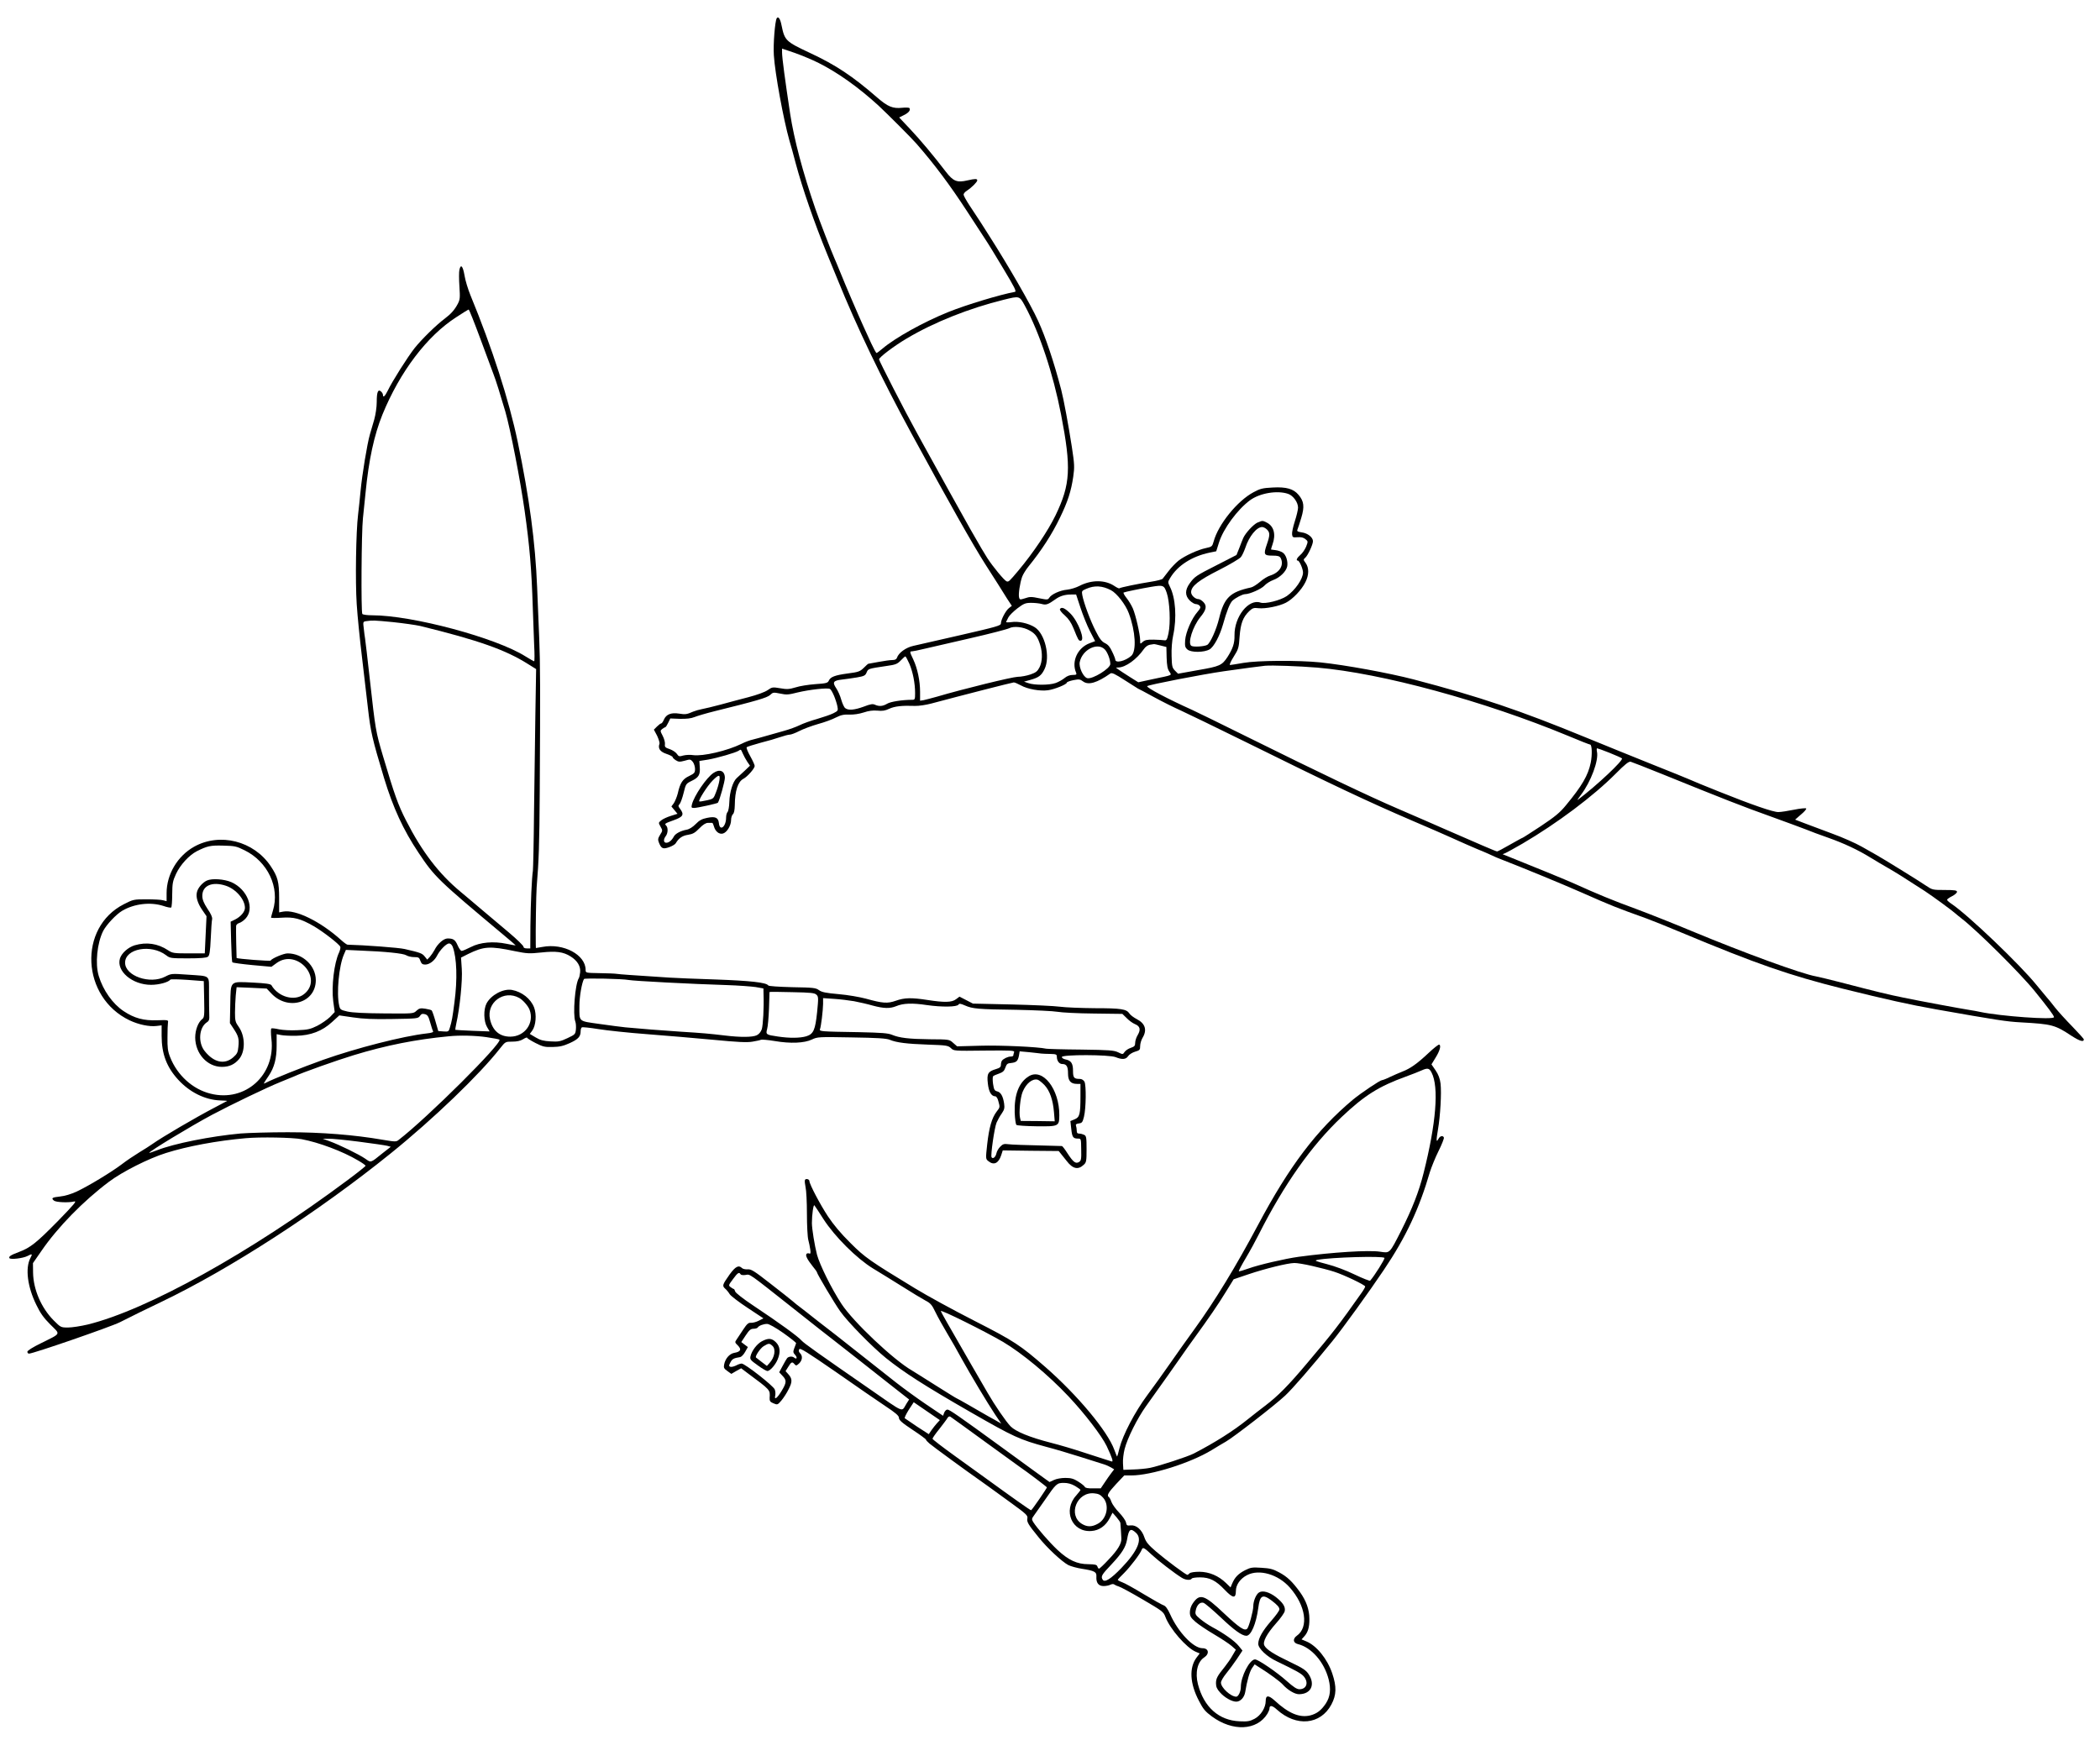 <?xml version="1.0" standalone="no"?>
<!DOCTYPE svg PUBLIC "-//W3C//DTD SVG 20010904//EN"
 "http://www.w3.org/TR/2001/REC-SVG-20010904/DTD/svg10.dtd">
<svg version="1.0" xmlns="http://www.w3.org/2000/svg"
 width="1689pt" height="1400pt" viewBox="0 0 1689 1400"
 preserveAspectRatio="xMidYMid meet">

<g transform="translate(0,1400) scale(0.1,-0.1)"
fill="#000000" stroke="none">
<path d="M6247 13853 c-14 -24 -29 -209 -23 -298 9 -144 77 -515 125 -685 11
-36 34 -119 51 -185 54 -201 148 -474 255 -735 26 -63 62 -151 80 -195 157
-388 355 -800 597 -1245 300 -552 497 -900 593 -1050 37 -58 83 -131 104 -163
20 -32 52 -84 72 -115 l37 -56 -23 -18 c-26 -20 -65 -94 -65 -124 0 -17 -36
-27 -323 -93 -177 -41 -348 -80 -381 -87 -60 -13 -119 -56 -132 -96 -4 -12
-15 -18 -37 -18 -18 0 -67 -7 -110 -15 -43 -8 -81 -15 -83 -15 -3 0 -19 -15
-37 -33 -30 -29 -42 -34 -128 -45 -105 -14 -140 -28 -153 -58 -9 -19 -21 -22
-109 -28 -54 -4 -125 -15 -158 -26 -51 -15 -69 -17 -124 -7 -61 10 -65 10
-102 -16 -22 -15 -85 -38 -154 -56 -64 -17 -165 -43 -225 -60 -60 -16 -127
-32 -149 -36 -22 -4 -53 -13 -70 -20 -52 -23 -63 -24 -114 -16 -63 10 -103 -6
-121 -48 -7 -17 -17 -31 -22 -31 -5 0 -20 -11 -34 -25 l-25 -25 26 -49 c13
-28 22 -57 19 -65 -14 -37 5 -64 56 -81 27 -9 50 -21 50 -26 0 -5 11 -16 25
-25 22 -14 31 -15 72 -4 44 13 47 12 65 -9 10 -13 18 -39 18 -57 0 -31 -5 -36
-47 -57 -52 -24 -73 -55 -92 -141 -7 -27 -21 -61 -31 -77 l-20 -27 24 -29 25
-30 -54 -17 c-29 -9 -64 -25 -77 -36 -23 -19 -23 -19 -5 -51 17 -30 17 -32 -4
-65 -18 -30 -19 -39 -9 -64 19 -47 32 -53 81 -36 24 8 49 23 54 32 24 41 53
61 99 68 39 6 56 16 91 52 29 30 52 44 69 44 14 0 29 0 34 0 4 0 10 -13 14
-28 11 -41 42 -66 72 -58 32 8 66 64 66 108 0 20 7 41 15 48 9 8 14 32 15 73
1 115 25 189 70 212 32 17 90 83 90 103 0 8 -16 43 -36 79 -20 35 -33 68 -28
72 5 4 55 20 110 35 56 14 128 35 159 46 32 11 67 20 78 20 10 0 45 13 76 29
31 16 98 41 150 56 52 14 117 38 145 53 40 20 63 25 107 23 35 -1 78 5 115 17
41 14 74 18 111 15 39 -4 62 -1 95 15 43 20 102 27 208 23 30 -1 89 8 130 19
239 64 653 170 664 170 8 0 33 -11 57 -24 53 -30 154 -48 218 -39 52 7 151 47
151 61 0 5 23 14 52 20 46 9 55 8 79 -10 43 -32 112 -12 220 64 12 8 36 -3
118 -56 56 -36 103 -66 104 -66 2 0 59 -30 128 -68 68 -37 164 -85 214 -107
49 -22 281 -135 515 -250 703 -348 994 -485 1350 -638 135 -58 277 -119 315
-137 39 -17 90 -41 114 -51 24 -11 64 -28 90 -39 25 -10 71 -29 101 -43 30
-15 78 -35 105 -45 155 -60 474 -191 635 -262 247 -109 267 -117 525 -210 44
-16 168 -66 275 -111 608 -254 869 -345 1305 -454 356 -88 527 -126 745 -165
492 -87 570 -99 685 -105 249 -14 272 -20 404 -107 68 -44 101 -54 101 -30 0
5 -42 51 -92 103 -51 52 -114 121 -140 154 -25 33 -55 69 -65 80 -10 11 -47
56 -83 100 -132 164 -550 563 -682 652 -21 14 -38 29 -38 34 0 5 18 18 40 29
22 11 40 27 40 35 0 12 -18 15 -99 15 -97 0 -100 1 -152 36 -48 33 -319 201
-394 244 -16 9 -70 40 -120 68 -49 28 -157 76 -240 106 -82 31 -183 68 -224
84 l-73 28 48 42 c27 22 45 44 41 48 -4 4 -48 0 -97 -10 -49 -10 -106 -19
-127 -19 -40 -1 -214 59 -478 165 -145 58 -178 72 -248 102 -17 8 -147 60
-287 116 -140 56 -381 154 -535 217 -530 218 -855 328 -1385 467 -200 52 -549
116 -750 137 -179 18 -506 16 -620 -4 -52 -9 -100 -17 -107 -17 -7 0 6 30 29
66 39 62 42 72 48 163 8 106 27 156 78 205 26 24 36 28 74 23 55 -6 166 16
220 44 55 28 127 104 157 165 30 59 30 116 2 155 -19 25 -19 28 -4 41 21 17
63 107 63 134 0 31 -43 65 -90 71 -33 5 -40 9 -35 22 4 9 18 52 31 95 27 90
22 133 -22 185 -40 48 -98 65 -207 59 -81 -4 -102 -9 -155 -38 -130 -69 -284
-259 -321 -397 -11 -39 -14 -42 -61 -52 -67 -14 -172 -63 -222 -102 -22 -18
-58 -55 -79 -83 -22 -28 -43 -56 -48 -62 -5 -6 -47 -17 -93 -24 -97 -15 -248
-46 -255 -53 -2 -3 -20 5 -39 18 -75 51 -185 52 -283 1 -25 -13 -69 -27 -98
-30 -57 -5 -127 -37 -144 -65 -11 -17 -16 -17 -81 -4 -61 13 -76 13 -113 0
-42 -13 -44 -13 -49 8 -6 25 7 114 25 165 7 19 29 55 49 80 109 135 190 260
255 395 63 129 90 214 107 330 11 77 10 100 -11 238 -26 169 -66 386 -86 462
-58 223 -127 427 -186 555 -60 132 -240 444 -394 685 -18 28 -49 77 -70 110
-21 33 -60 92 -87 132 -26 40 -48 79 -48 87 0 9 12 23 28 33 37 24 82 69 82
82 0 14 -16 14 -78 0 -85 -20 -115 -8 -175 70 -101 132 -206 257 -290 346
l-85 90 38 19 c39 19 55 40 45 56 -3 5 -29 6 -59 3 -75 -8 -116 9 -199 81
-200 174 -336 264 -542 360 -196 92 -204 100 -229 222 -10 53 -27 77 -39 57z
m338 -360 c155 -78 319 -195 480 -342 72 -67 265 -260 305 -306 146 -167 272
-336 408 -545 52 -80 115 -176 140 -215 26 -38 95 -151 154 -250 89 -148 105
-181 91 -183 -119 -22 -391 -104 -535 -162 -201 -81 -429 -208 -532 -296 -22
-19 -43 -34 -46 -34 -4 0 -23 35 -43 78 -19 42 -49 106 -65 142 -40 88 -142
325 -186 435 -20 50 -41 99 -46 110 -20 44 -125 315 -152 395 -102 296 -171
558 -203 765 -40 265 -65 450 -65 492 l0 32 103 -35 c56 -20 143 -56 192 -81z
m1657 -1951 c119 -219 228 -547 292 -877 83 -430 76 -560 -44 -810 -60 -124
-180 -303 -299 -445 -74 -88 -79 -93 -95 -87 -19 7 -111 119 -155 187 -33 53
-46 74 -138 235 -34 59 -284 510 -386 695 -16 30 -40 73 -52 95 -76 136 -295
562 -295 574 0 16 121 108 223 168 220 131 502 243 782 312 126 31 124 31 167
-47z m2118 -1515 c41 -14 80 -68 80 -111 0 -17 -12 -67 -26 -110 -14 -43 -24
-90 -22 -105 3 -24 6 -26 44 -23 28 2 47 -2 63 -15 22 -18 22 -19 6 -61 -10
-23 -30 -53 -46 -66 -28 -24 -38 -46 -21 -46 13 0 42 -67 42 -96 0 -51 -63
-142 -130 -189 -51 -35 -174 -66 -212 -53 -95 33 -211 -113 -209 -263 1 -65
-13 -106 -56 -174 -45 -68 -62 -76 -237 -106 l-161 -29 -25 25 c-22 23 -25 34
-27 118 -2 55 3 122 13 167 30 140 19 301 -27 391 -17 35 -17 37 3 70 59 99
174 173 316 203 l54 11 22 70 c35 112 149 266 249 340 79 58 219 82 307 52z
m-1425 -775 c47 -24 119 -117 144 -186 54 -145 63 -303 20 -342 -48 -43 -129
-62 -129 -30 0 6 -11 35 -25 63 -17 38 -33 57 -58 69 -26 13 -43 34 -75 98
-43 84 -95 224 -107 287 -6 34 -5 36 32 52 67 29 129 25 198 -11z m449 -22
c24 -70 32 -241 14 -325 -11 -51 -16 -59 -33 -56 -11 2 -50 4 -86 5 -53 1 -71
-3 -88 -18 -21 -19 -21 -19 -21 15 -1 49 -36 202 -59 255 -11 25 -34 63 -51
84 -17 21 -27 41 -23 43 9 5 139 32 223 46 96 16 103 13 124 -49z m-694 -119
c19 -58 53 -143 76 -188 l42 -81 -45 -17 c-97 -37 -147 -147 -108 -237 6 -15
2 -18 -28 -18 -23 0 -46 -9 -65 -25 -17 -14 -49 -32 -72 -40 -51 -18 -171 -18
-219 -1 l-35 12 50 14 c68 19 90 35 115 87 48 98 4 285 -79 337 -51 32 -133
50 -188 41 -26 -3 -44 -3 -42 2 2 4 10 21 18 36 8 16 41 48 73 73 52 39 65 44
111 44 28 0 66 -4 84 -9 35 -10 51 -5 111 38 37 27 79 39 131 38 l35 0 35
-106z m-408 -184 c45 -25 64 -51 84 -115 20 -66 18 -136 -6 -182 -16 -31 -29
-41 -72 -56 -29 -10 -75 -19 -103 -19 -44 -1 -433 -96 -650 -160 -44 -12 -92
-25 -107 -28 l-28 -4 0 71 c0 89 -21 188 -54 259 -30 63 -31 67 -10 67 8 0 52
9 97 20 45 10 211 49 369 85 158 36 300 73 315 81 36 19 114 11 165 -19z
m1051 -120 l48 -12 2 -85 c2 -63 7 -92 21 -112 21 -33 33 -27 -129 -61 l-120
-26 -70 44 c-38 24 -79 51 -90 59 l-20 15 20 1 c58 1 148 66 204 147 13 19 32
33 49 36 15 2 29 5 32 5 3 1 27 -4 53 -11z m-448 -31 c22 -22 45 -81 45 -118
0 -36 -143 -124 -185 -114 -32 8 -69 87 -61 129 20 100 142 162 201 103z
m-1571 -116 c28 -66 46 -156 46 -237 0 -48 -2 -53 -22 -53 -83 0 -175 -15
-202 -31 -35 -21 -64 -24 -98 -9 -18 9 -37 6 -91 -15 -74 -27 -124 -32 -149
-12 -9 6 -23 37 -32 68 -8 30 -27 73 -41 93 -32 48 -23 61 48 69 28 3 82 11
119 17 58 10 68 15 78 40 13 30 10 30 159 52 74 10 88 16 115 44 17 18 34 33
37 33 4 1 18 -26 33 -59z m3281 -31 c517 -44 1345 -270 2017 -549 92 -39 172
-70 177 -70 15 0 18 -82 5 -146 -21 -102 -70 -186 -199 -342 -48 -59 -88 -92
-202 -168 -78 -51 -144 -94 -147 -94 -3 0 -48 -25 -101 -55 -52 -30 -99 -55
-104 -55 -8 0 -140 57 -426 182 -87 38 -200 88 -370 161 -233 100 -629 289
-1210 577 -220 109 -420 207 -445 218 -198 89 -374 182 -363 192 11 11 449 96
618 120 168 24 276 38 330 44 54 5 274 -3 420 -15z m-3887 -227 c11 -26 23
-64 27 -84 7 -35 5 -37 -32 -56 -21 -11 -80 -31 -131 -46 -51 -14 -114 -37
-140 -50 -26 -13 -83 -34 -127 -46 -44 -12 -109 -31 -145 -41 -36 -11 -84 -23
-106 -29 -23 -5 -63 -20 -90 -34 -114 -56 -311 -102 -389 -91 -23 4 -58 2 -79
-3 -33 -10 -38 -8 -52 13 -9 13 -34 30 -57 38 -36 12 -42 17 -39 40 2 14 -6
44 -18 67 -21 40 -21 42 -3 56 10 7 21 14 24 14 4 0 14 16 23 35 l17 35 77 -3
c53 -1 90 3 117 14 22 9 96 31 165 48 332 82 421 108 444 130 23 22 27 22 82
11 50 -11 67 -9 138 9 95 23 246 40 262 28 7 -4 21 -29 32 -55z m6236 -458
c50 -20 95 -40 101 -45 15 -14 -202 -218 -354 -333 -8 -6 3 12 24 39 80 105
145 278 129 348 -3 15 -2 27 1 27 4 0 49 -16 99 -36z m-6970 -6 c8 -18 24 -48
36 -66 l22 -32 -43 -41 c-24 -22 -53 -48 -64 -59 -31 -28 -57 -113 -59 -191
-1 -38 -8 -75 -14 -81 -7 -7 -12 -27 -12 -45 0 -74 -51 -115 -58 -45 -5 45
-29 56 -96 42 -40 -8 -62 -20 -90 -49 -25 -25 -51 -42 -74 -46 -48 -9 -89 -31
-102 -54 -16 -31 -40 -51 -61 -51 -23 0 -25 27 -4 54 18 24 19 68 3 84 -15 15
-13 17 62 44 73 26 84 44 52 88 -18 23 -19 29 -6 41 7 8 22 48 32 89 18 74 19
75 65 98 57 27 70 50 65 112 l-3 48 70 11 c74 13 220 55 245 71 20 13 18 14
34 -22z m7381 -160 c510 -207 672 -270 885 -346 124 -45 252 -92 285 -105 33
-14 114 -44 180 -67 127 -45 240 -98 340 -160 33 -20 94 -57 135 -80 68 -39
124 -74 300 -188 60 -39 229 -163 251 -184 8 -7 28 -24 44 -36 126 -97 475
-443 591 -587 106 -131 154 -195 154 -208 0 -24 -434 8 -593 42 -23 5 -60 12
-82 15 -71 11 -417 75 -540 101 -119 24 -205 45 -505 123 -85 22 -173 43 -194
47 -116 20 -580 190 -996 363 -146 61 -350 142 -455 181 -176 64 -316 122
-490 201 -54 25 -354 148 -560 230 l-20 8 20 8 c11 4 74 39 140 77 281 165
570 382 750 563 75 76 105 99 120 96 11 -3 119 -45 240 -94z"/>
<path d="M10114 9796 c-33 -15 -97 -84 -115 -125 -6 -14 -21 -51 -32 -81 l-22
-55 -156 -80 c-173 -88 -180 -93 -221 -149 -38 -53 -38 -98 1 -137 16 -16 38
-29 49 -29 11 0 25 -6 31 -14 10 -11 6 -21 -18 -49 -46 -52 -94 -163 -99 -227
-3 -47 -1 -58 18 -75 29 -26 135 -25 179 1 34 20 81 108 107 199 31 111 56
173 77 193 27 24 81 52 102 52 36 0 130 42 154 68 14 16 47 37 72 46 53 19
104 69 112 110 7 41 -10 94 -37 111 -12 8 -38 17 -57 19 -18 3 -35 5 -36 5 -1
1 4 20 12 42 28 79 11 145 -45 174 -35 18 -36 18 -76 1z m76 -56 c25 -25 25
-45 -1 -120 -28 -81 -23 -90 45 -90 44 0 57 -4 66 -19 29 -56 -6 -116 -83
-141 -21 -6 -58 -29 -83 -51 -25 -21 -57 -42 -72 -45 -170 -37 -216 -82 -257
-249 -21 -88 -70 -197 -95 -213 -22 -13 -111 -19 -128 -8 -32 20 11 156 72
231 48 58 55 90 25 121 -12 13 -30 24 -39 24 -27 0 -60 30 -60 56 0 48 61 96
226 179 86 44 164 90 174 103 11 13 26 47 36 75 30 92 91 167 135 167 11 0 28
-9 39 -20z"/>
<path d="M8525 9100 c-4 -6 13 -29 38 -50 32 -29 52 -58 72 -107 37 -92 40
-98 56 -98 40 0 -18 154 -81 218 -46 46 -72 57 -85 37z"/>
<path d="M5739 7782 c-56 -36 -157 -185 -174 -254 -6 -25 -4 -28 18 -28 25 0
187 36 191 42 15 23 56 172 56 200 0 56 -41 74 -91 40z m47 -61 c-3 -21 -15
-64 -27 -94 -20 -53 -21 -54 -76 -66 -30 -7 -57 -11 -59 -8 -9 8 64 123 105
165 52 53 65 54 57 3z"/>
<path d="M3695 11830 c-4 -17 -4 -77 0 -134 6 -93 5 -106 -14 -142 -25 -47
-53 -79 -106 -119 -66 -49 -185 -166 -240 -235 -56 -71 -180 -267 -216 -342
-23 -47 -39 -61 -39 -34 0 7 -7 19 -16 27 -24 20 -34 -5 -34 -86 0 -41 -9
-100 -20 -140 -12 -39 -27 -92 -35 -120 -22 -76 -63 -326 -75 -455 -6 -63 -15
-149 -20 -190 -17 -136 -23 -537 -11 -720 6 -96 25 -282 41 -415 16 -132 38
-321 49 -420 22 -193 34 -246 130 -565 73 -239 154 -416 277 -600 130 -195
155 -219 682 -660 56 -46 100 -85 99 -86 -1 -1 -33 5 -72 13 -106 22 -213 13
-288 -26 -33 -17 -66 -31 -74 -31 -7 0 -22 20 -32 44 -20 46 -35 56 -81 56
-32 0 -81 -43 -106 -94 -9 -17 -26 -41 -37 -54 l-21 -22 -20 25 c-20 25 -34
31 -161 60 -45 11 -330 32 -460 35 -5 0 -28 16 -50 36 -167 151 -367 249 -468
230 l-32 -6 0 113 c0 132 -11 174 -68 259 -136 203 -409 272 -616 156 -134
-75 -221 -223 -221 -373 l0 -65 -27 7 c-16 5 -76 8 -134 8 -103 0 -108 -1
-182 -39 -371 -188 -343 -750 46 -935 72 -34 158 -52 216 -45 l41 5 0 -84 c0
-145 40 -251 132 -352 93 -102 216 -163 338 -168 32 -1 58 -3 57 -4 -1 0 -47
-25 -102 -54 -155 -81 -421 -237 -500 -293 -16 -12 -64 -42 -105 -67 -41 -25
-105 -68 -141 -96 -82 -62 -263 -172 -360 -218 -47 -22 -97 -37 -137 -41 -64
-7 -72 -13 -48 -33 17 -14 118 -18 162 -7 25 6 3 -20 -130 -157 -172 -175
-222 -215 -313 -249 -67 -25 -85 -37 -77 -50 8 -13 109 -1 144 17 40 21 43 19
24 -17 -42 -81 -23 -231 48 -375 32 -67 59 -105 113 -159 83 -83 91 -67 -77
-151 -66 -32 -108 -59 -108 -68 0 -8 6 -15 13 -15 34 0 662 217 732 253 104
53 207 103 330 162 554 265 1265 726 1845 1194 345 278 719 638 882 847 43 54
43 54 98 54 37 0 66 6 88 20 17 11 32 16 32 11 0 -4 30 -23 67 -42 59 -30 75
-34 138 -32 56 1 86 8 137 31 68 31 88 52 88 96 0 14 4 27 10 31 5 3 65 -3
132 -14 68 -11 245 -30 393 -41 149 -11 387 -32 530 -45 198 -19 274 -23 318
-15 31 5 62 12 67 15 6 3 55 -1 110 -10 128 -22 239 -17 300 12 44 21 53 22
318 17 207 -3 282 -8 308 -19 55 -23 138 -33 308 -39 148 -5 161 -7 184 -28
23 -23 26 -23 269 -20 222 2 245 1 239 -14 -3 -8 -6 -20 -6 -25 0 -5 -9 -9
-21 -9 -23 0 -60 -18 -71 -34 -4 -6 -8 -21 -8 -33 0 -17 -9 -25 -40 -34 -64
-19 -74 -37 -65 -115 7 -67 28 -104 60 -104 8 0 19 -16 24 -37 14 -51 15 -50
-14 -87 -38 -50 -60 -128 -75 -260 -13 -119 -13 -120 10 -138 43 -35 81 -17
102 47 l13 40 225 -3 225 -2 20 -25 c11 -13 31 -38 44 -55 49 -64 92 -74 138
-30 20 18 22 30 22 125 0 93 -2 106 -19 115 -10 5 -28 10 -39 10 -16 0 -21 6
-21 24 0 13 -3 31 -6 39 -4 11 2 16 23 19 25 3 30 9 41 53 17 69 19 254 4 283
-8 13 -22 22 -37 22 -47 0 -55 9 -55 65 0 60 -15 83 -61 92 -16 3 -29 12 -29
19 0 21 383 20 433 -1 52 -21 82 -19 100 8 8 13 33 29 56 36 38 11 41 15 41
46 0 19 9 49 20 67 37 62 21 114 -47 149 -25 13 -52 33 -60 46 -23 35 -66 42
-279 42 -110 1 -236 6 -280 12 -43 6 -218 14 -389 18 l-310 7 -54 28 -54 28
-28 -21 c-34 -26 -93 -27 -229 -6 -129 20 -185 19 -255 -6 -68 -24 -105 -21
-242 17 -49 13 -146 30 -218 36 -103 9 -136 16 -158 32 -26 19 -45 21 -215 24
-110 3 -190 8 -193 14 -15 24 -146 38 -424 48 -159 5 -326 12 -370 15 -323 21
-394 26 -422 30 -17 3 -82 5 -142 6 -110 2 -111 2 -111 26 0 122 -178 217
-347 185 l-53 -9 -1 31 c-2 102 3 401 7 456 18 222 22 334 25 775 5 830 4
1023 -4 1225 -5 107 -12 294 -17 415 -15 367 -62 717 -156 1170 -71 339 -206
757 -380 1179 -20 49 -42 121 -48 160 -13 76 -30 95 -41 46z m169 -557 c48
-131 96 -258 105 -283 17 -42 57 -170 95 -300 41 -142 120 -549 155 -795 41
-290 56 -470 66 -780 3 -93 8 -230 11 -302 4 -73 4 -133 0 -133 -4 0 -35 18
-69 39 -237 150 -911 331 -1234 331 -42 0 -75 5 -79 11 -11 18 -7 662 5 769 5
52 15 145 21 205 26 266 69 465 136 630 141 345 358 632 595 784 51 34 96 61
99 61 3 0 46 -107 94 -237z m-703 -2278 c85 -9 183 -23 219 -31 468 -115 687
-192 868 -307 l64 -40 -6 -361 c-3 -199 -8 -557 -11 -796 -2 -239 -7 -448 -9
-465 -9 -57 -18 -261 -20 -442 l-1 -183 -27 0 c-18 0 -28 5 -28 14 0 8 -52 59
-116 113 -64 54 -164 139 -223 188 -58 50 -133 112 -166 140 -176 146 -311
323 -439 574 -65 127 -93 207 -185 516 -60 203 -61 213 -106 615 -19 173 -37
324 -39 335 -2 11 -7 46 -10 77 -7 56 -7 57 21 61 51 7 59 7 214 -8z m-1195
-1835 c188 -92 286 -300 229 -486 -8 -27 -15 -52 -15 -56 0 -4 38 -4 84 -1
100 7 153 -7 261 -69 75 -44 204 -144 212 -165 3 -7 -2 -28 -10 -46 -40 -84
-62 -273 -47 -391 l12 -88 -38 -40 c-22 -21 -68 -53 -103 -71 -55 -27 -77 -32
-159 -35 -54 -3 -118 1 -148 7 -30 7 -57 10 -62 7 -4 -2 -4 -41 1 -85 34 -289
-210 -509 -488 -440 -145 35 -270 149 -327 295 -19 48 -22 77 -21 159 0 55 2
109 4 120 4 19 -1 20 -86 17 -109 -4 -184 16 -270 73 -89 59 -166 168 -201
284 -30 99 -13 264 36 362 27 51 104 133 153 162 97 57 227 72 330 39 31 -11
59 -16 64 -13 4 3 8 51 8 106 1 90 4 106 31 165 34 73 105 150 167 182 84 42
109 48 213 45 91 -2 106 -5 170 -37z m1675 -777 c33 -88 39 -260 14 -447 -16
-125 -21 -151 -37 -204 -9 -31 -12 -33 -51 -30 l-42 3 -23 80 c-12 43 -26 82
-30 86 -4 4 -27 10 -52 14 -39 6 -49 3 -71 -17 -24 -23 -26 -23 -259 -21 -157
1 -255 6 -295 15 -56 13 -60 16 -67 48 -23 99 -2 320 38 411 l16 37 107 -5
c211 -8 354 -23 378 -38 12 -8 41 -15 63 -15 37 0 42 -3 51 -30 9 -24 17 -30
39 -30 34 0 75 31 96 73 23 45 74 97 96 97 11 0 23 -11 29 -27z m499 -35 c99
-20 117 -21 212 -11 120 13 178 6 238 -32 54 -34 81 -79 76 -127 -2 -20 -7
-42 -11 -48 -30 -48 -49 -292 -28 -348 5 -12 7 -41 5 -63 -4 -40 -7 -42 -68
-71 -57 -27 -73 -30 -137 -26 -56 3 -82 10 -119 32 l-47 28 20 27 c29 40 36
129 15 185 -27 71 -98 127 -179 142 -70 12 -168 -41 -204 -109 -25 -48 -23
-143 4 -189 l21 -36 -136 5 c-76 3 -138 7 -140 8 -1 1 2 24 8 51 28 123 51
350 44 440 l-6 90 57 29 c127 62 175 65 375 23z m916 -232 c39 -8 518 -33 789
-41 94 -3 198 -11 233 -16 l62 -11 1 -47 c4 -108 -4 -248 -14 -281 -8 -22 -22
-40 -41 -49 -35 -16 -129 -17 -253 -2 -127 15 -179 20 -358 31 -154 10 -329
24 -445 35 -30 3 -123 15 -207 27 -175 25 -163 14 -163 147 0 72 20 187 37
215 6 8 311 2 359 -8z m1511 -119 c16 -15 16 -27 5 -139 -15 -144 -29 -177
-87 -195 -51 -15 -135 -16 -228 -2 -96 14 -99 16 -87 61 6 19 12 93 15 164 2
71 4 131 4 133 1 2 82 2 181 -1 153 -3 182 -6 197 -21z m-2392 -25 c30 -16 72
-64 84 -95 41 -107 -38 -217 -155 -217 -86 0 -142 48 -163 140 -30 135 112
239 234 172z m2695 -27 c41 -8 108 -23 149 -35 89 -24 139 -25 188 -5 57 24
129 27 248 9 120 -17 242 -16 254 4 6 10 18 8 52 -7 61 -27 106 -31 414 -35
149 -3 297 -10 330 -16 33 -6 164 -13 291 -14 l231 -3 35 -34 c19 -20 49 -41
66 -48 42 -17 48 -44 23 -87 -12 -19 -21 -48 -21 -64 0 -24 -6 -30 -35 -40
-19 -6 -42 -21 -50 -33 -14 -21 -15 -21 -52 -3 -33 16 -71 19 -298 22 -143 1
-269 5 -280 7 -66 15 -372 29 -533 24 l-184 -5 -32 28 c-31 28 -32 28 -188 29
-170 2 -244 11 -304 36 -31 13 -83 17 -264 21 -312 5 -321 6 -315 24 9 23 24
149 25 203 l0 47 88 -6 c48 -3 121 -12 162 -19z m-3410 -171 c9 -32 19 -64 23
-70 5 -8 -12 -14 -51 -18 -193 -22 -566 -118 -832 -212 -173 -62 -401 -153
-464 -186 -21 -11 -20 -10 25 57 45 66 64 139 64 242 l0 93 35 -7 c19 -4 74
-7 121 -6 118 2 211 38 290 111 l58 53 110 -16 c80 -12 164 -16 317 -13 198 3
207 4 221 24 11 17 20 20 40 15 22 -6 29 -17 43 -67z m453 -118 c54 -8 101
-17 104 -20 26 -26 -582 -631 -811 -807 -19 -16 -29 -15 -131 2 -226 39 -487
60 -760 60 -143 0 -314 -5 -380 -10 -239 -22 -536 -81 -672 -135 -35 -13 -63
-23 -63 -21 0 12 331 213 505 306 158 84 437 218 550 264 50 20 99 40 110 45
68 32 348 131 480 171 259 79 500 127 765 152 86 9 213 6 303 -7z m4462 -132
c11 -1 44 -3 73 -3 46 -1 52 -4 52 -22 0 -33 19 -59 43 -59 35 0 47 -19 47
-76 0 -59 21 -84 72 -84 l28 0 0 -97 c0 -148 -6 -171 -47 -188 l-34 -14 7 -63
c7 -67 15 -78 54 -78 25 0 25 -1 26 -88 2 -77 -1 -90 -17 -100 -27 -17 -47 -2
-93 69 -21 33 -41 59 -45 59 -326 8 -403 11 -434 15 -31 4 -42 1 -62 -20 -14
-13 -28 -38 -31 -54 -6 -30 -29 -48 -39 -31 -9 14 23 237 40 278 9 20 27 54
42 74 21 31 24 44 19 80 -9 60 -27 91 -56 98 -21 5 -26 14 -33 60 -4 29 -4 57
1 62 4 4 25 14 47 21 31 11 42 21 51 48 10 29 17 35 45 37 44 5 55 15 64 58
l6 36 77 -7 c42 -5 86 -9 97 -11z m-5948 -689 c138 -26 330 -98 453 -171 33
-19 60 -38 60 -43 0 -4 -66 -57 -147 -117 -783 -584 -1611 -1043 -2088 -1160
-55 -13 -126 -24 -158 -24 -58 0 -59 1 -116 58 -99 100 -163 248 -165 383 l-1
77 68 98 c130 190 337 402 544 557 106 80 320 188 458 231 170 54 412 99 640
119 119 11 379 6 452 -8z m460 -20 c109 -14 211 -29 227 -33 l29 -8 -69 -54
c-95 -77 -89 -75 -136 -42 -52 36 -213 114 -288 141 l-55 20 47 0 c26 1 136
-10 245 -24z"/>
<path d="M1664 6916 c-35 -16 -72 -58 -80 -93 -10 -39 5 -89 42 -143 l35 -51
-7 -149 -7 -150 -129 0 c-120 0 -131 2 -166 25 -83 55 -174 68 -269 40 -52
-16 -104 -62 -118 -105 -32 -102 99 -213 250 -213 65 0 140 21 155 42 3 4 64
3 137 -2 l132 -10 3 -146 c3 -130 1 -147 -15 -159 -33 -25 -57 -88 -57 -149 1
-130 97 -236 215 -236 59 0 102 20 138 63 51 60 50 182 -1 256 -29 40 -32 52
-32 117 0 40 3 102 6 138 l7 67 121 -5 121 -6 36 -38 c133 -144 359 -78 359
106 0 115 -105 215 -227 215 -32 0 -126 -40 -137 -58 -4 -6 -265 14 -273 21
-1 2 -6 235 -4 258 1 9 11 19 24 23 12 3 35 18 51 35 77 80 17 236 -113 294
-58 25 -156 32 -197 13z m153 -42 c81 -27 153 -111 153 -178 0 -31 -34 -71
-80 -94 l-35 -17 4 -160 c2 -88 6 -163 10 -167 4 -4 76 -14 160 -22 l154 -14
44 32 c165 116 376 -128 218 -252 -76 -60 -207 -23 -262 72 -6 10 -47 16 -148
21 -190 9 -179 19 -183 -175 l-3 -151 31 -47 c38 -58 44 -79 37 -145 -4 -44
-10 -56 -42 -84 -70 -60 -155 -41 -228 50 -56 68 -47 190 16 232 19 12 22 22
20 62 -1 27 -2 105 -2 175 -1 150 19 133 -175 147 -126 9 -129 9 -177 -16
-123 -64 -323 5 -323 112 0 114 209 152 330 60 31 -24 38 -25 176 -25 100 0
149 4 160 13 13 9 18 40 23 147 3 74 8 144 11 155 3 14 -9 43 -37 83 -30 46
-41 74 -42 102 -2 85 79 121 190 84z"/>
<path d="M8274 5341 c-79 -49 -117 -147 -113 -291 2 -50 8 -95 14 -100 6 -5
79 -10 163 -11 178 -2 181 0 182 89 1 211 -134 383 -246 313z m127 -71 c43
-46 68 -120 76 -218 l6 -73 -137 2 -136 1 -6 25 c-10 39 2 165 21 209 28 68
78 108 120 98 11 -3 36 -23 56 -44z"/>
<path d="M11490 5529 c-91 -86 -148 -126 -211 -150 -27 -11 -72 -30 -101 -44
-28 -14 -57 -25 -63 -25 -15 0 -170 -104 -235 -158 -291 -244 -510 -533 -762
-1007 -179 -336 -346 -610 -509 -835 -58 -80 -148 -206 -199 -280 -51 -74
-134 -189 -183 -255 -99 -133 -196 -319 -223 -425 -9 -36 -17 -66 -19 -68 -1
-1 -12 24 -23 55 -54 149 -295 438 -553 664 -202 176 -252 210 -566 370 -184
94 -383 203 -485 265 -362 220 -402 248 -518 364 -78 77 -137 148 -182 216
-62 94 -148 258 -148 282 0 16 -30 23 -36 9 -3 -8 0 -34 5 -58 6 -24 11 -120
11 -214 0 -93 5 -188 11 -210 6 -22 13 -57 16 -78 4 -30 2 -36 -10 -31 -8 3
-18 1 -21 -5 -9 -13 8 -45 50 -98 19 -23 34 -44 34 -47 0 -13 143 -253 188
-316 62 -87 256 -285 367 -375 143 -115 309 -222 685 -438 343 -197 391 -219
605 -277 66 -17 190 -54 275 -81 85 -27 171 -54 190 -60 19 -6 45 -18 58 -26
l23 -14 -23 -30 c-13 -17 -37 -51 -54 -77 l-31 -46 -61 0 c-41 -1 -63 3 -67
12 -2 6 -26 26 -52 42 -38 24 -58 30 -105 30 -33 0 -72 -7 -92 -17 l-35 -16
-123 89 c-68 50 -190 139 -273 199 -335 244 -409 295 -425 295 -9 0 -20 -11
-26 -25 l-9 -25 -135 91 c-74 50 -184 130 -245 178 -260 206 -440 348 -479
378 -22 17 -90 70 -151 117 -60 48 -123 97 -139 109 -17 12 -44 34 -61 49 -17
15 -99 79 -181 143 -128 100 -153 116 -181 113 -18 -1 -38 3 -45 10 -27 27
-53 13 -99 -50 -59 -84 -62 -92 -37 -115 12 -10 28 -30 37 -45 9 -14 74 -64
144 -110 l127 -84 -37 -19 c-21 -11 -49 -18 -63 -17 -20 2 -32 -8 -63 -55 -21
-32 -45 -68 -53 -80 -15 -21 -14 -24 11 -48 31 -32 22 -50 -30 -59 -38 -7 -72
-46 -81 -94 -5 -25 -1 -33 26 -52 l32 -23 39 23 40 22 45 -34 c194 -144 188
-138 184 -204 -1 -26 4 -33 31 -44 31 -13 33 -13 63 22 17 20 44 61 59 92 31
60 30 85 -5 123 l-20 22 22 35 c24 40 32 43 50 21 12 -14 16 -13 37 6 27 26
30 61 7 83 -10 10 -12 21 -6 31 7 13 62 -22 298 -185 159 -111 337 -234 396
-273 83 -55 108 -77 108 -94 0 -18 25 -40 111 -97 61 -40 109 -76 107 -79 -2
-2 11 -16 27 -30 25 -22 314 -233 395 -289 14 -10 48 -35 77 -55 28 -21 112
-82 186 -135 121 -88 134 -100 130 -123 -6 -29 6 -49 89 -151 70 -88 189 -198
240 -225 20 -10 70 -24 110 -30 101 -16 119 -25 116 -63 -3 -50 17 -76 58 -76
19 0 44 5 55 11 13 6 25 7 32 1 7 -5 22 -12 34 -15 13 -3 99 -49 192 -104 159
-93 169 -100 184 -141 36 -96 170 -250 245 -281 l31 -13 -25 -33 c-61 -81 -55
-208 19 -349 34 -66 51 -86 104 -125 167 -123 362 -114 446 21 9 15 17 34 17
42 0 30 22 27 60 -8 156 -141 351 -122 438 41 41 77 43 143 7 250 -39 116
-126 224 -209 258 l-38 16 20 22 c31 33 44 75 43 143 0 74 -25 145 -76 216
-61 84 -103 124 -167 158 -49 27 -75 33 -142 37 -74 5 -87 3 -133 -20 -54 -28
-82 -57 -103 -107 l-13 -31 -36 35 c-61 59 -135 90 -213 91 -41 0 -72 -5 -80
-12 -6 -7 -15 -13 -18 -13 -12 0 -170 118 -250 186 -65 56 -83 78 -96 116 -20
62 -66 101 -110 96 -29 -3 -33 -1 -38 24 -3 15 -28 51 -55 79 -28 29 -55 67
-62 86 -6 18 -15 35 -20 38 -20 13 -6 37 57 105 l66 70 57 0 c159 0 475 100
645 203 39 24 92 56 117 70 61 35 393 292 475 369 60 56 213 232 378 436 84
103 299 401 417 577 177 263 284 492 369 785 13 41 44 118 70 170 26 52 45
101 43 108 -7 19 -31 14 -43 -9 -19 -35 -20 -16 -5 72 19 108 30 298 21 372
-5 40 -17 72 -40 106 l-33 48 33 54 c35 56 46 99 29 105 -5 2 -44 -28 -85 -67z
m24 -158 c60 -116 37 -407 -64 -807 -38 -152 -91 -287 -180 -464 -96 -188 -90
-182 -170 -170 -93 14 -380 -4 -655 -41 -109 -15 -321 -64 -406 -95 -39 -14
-73 -24 -75 -21 -3 2 23 51 57 108 34 57 79 140 101 184 205 406 425 719 670
950 183 173 298 245 513 323 50 18 108 41 130 51 47 21 61 18 79 -18z m-4891
-1179 c92 -142 267 -316 397 -396 52 -31 158 -97 235 -145 77 -49 162 -100
188 -114 41 -21 53 -35 81 -94 18 -37 60 -113 93 -168 33 -55 86 -147 117
-205 77 -139 208 -357 269 -449 l50 -74 -54 31 c-30 16 -70 39 -89 50 -19 11
-75 43 -123 71 -49 28 -90 51 -92 51 -3 0 -80 48 -172 106 -92 59 -177 111
-188 118 -149 86 -473 392 -567 536 -80 122 -175 314 -197 396 -19 73 -41 209
-41 254 0 67 12 152 20 143 4 -4 37 -54 73 -111z m4512 -312 c5 -8 -81 -145
-115 -183 -3 -4 -59 18 -124 49 -70 34 -161 68 -224 84 -98 26 -104 28 -72 35
109 20 524 32 535 15z m-580 -65 c61 -14 139 -34 175 -46 79 -25 250 -107 250
-119 0 -5 -12 -27 -27 -48 -184 -261 -232 -323 -435 -563 -156 -186 -239 -270
-346 -351 -31 -23 -93 -72 -137 -107 -114 -92 -262 -186 -434 -275 -48 -25
-281 -101 -351 -115 -30 -6 -91 -12 -135 -13 l-80 -3 -3 52 c-2 28 4 80 13
115 22 87 102 247 172 345 158 221 224 315 275 388 30 44 83 118 117 165 111
153 187 263 250 366 l63 102 121 41 c134 45 312 89 367 90 19 1 85 -10 145
-24z m-4599 -66 c4 -7 21 -9 41 -6 38 6 15 22 388 -273 189 -150 268 -212 315
-248 20 -15 107 -83 194 -152 87 -69 204 -161 260 -205 56 -44 114 -90 130
-102 l28 -22 -21 -33 c-44 -69 -3 -86 -306 124 -406 281 -517 360 -538 383
-27 32 -183 145 -386 280 -83 55 -145 104 -148 115 -3 11 -8 20 -12 20 -3 0
-14 7 -25 15 -18 13 -17 16 19 64 38 52 49 59 61 40z m2112 -545 c154 -92 360
-262 525 -437 132 -140 268 -318 308 -401 47 -101 56 -130 38 -123 -8 3 -39
13 -69 22 -30 9 -107 34 -170 55 -63 21 -177 55 -252 74 -167 43 -278 89 -319
130 -37 37 -131 175 -186 271 -23 39 -81 140 -131 226 -196 340 -239 415 -245
431 -6 17 354 -162 501 -248z m-1768 72 c58 -41 104 -78 103 -82 -1 -5 -8 -23
-15 -41 -10 -28 -10 -35 7 -53 20 -22 14 -40 -8 -22 -14 12 -43 10 -56 -4 -4
-5 -21 -33 -36 -62 l-28 -52 26 -28 c35 -36 34 -55 -6 -121 -35 -59 -62 -79
-52 -39 3 13 2 36 -4 50 -11 29 -240 208 -266 208 -9 0 -30 -7 -46 -16 -17 -8
-37 -13 -45 -10 -13 5 -13 10 1 36 14 27 26 34 78 42 10 2 28 20 40 42 l22 39
-27 20 -26 20 35 53 c29 44 41 54 64 54 15 0 31 5 34 11 9 14 45 28 75 28 15
0 67 -29 130 -73z m1236 -726 c-12 -14 -33 -39 -45 -57 l-21 -31 -93 60 c-50
34 -95 64 -100 68 -4 3 11 34 32 68 l40 61 105 -72 105 -72 -23 -25z m381
-145 c144 -104 271 -197 283 -205 62 -42 220 -162 220 -166 0 -8 -121 -184
-127 -184 -7 0 -133 89 -374 264 -31 23 -138 100 -237 171 -100 72 -182 135
-182 140 0 6 25 42 56 80 30 39 60 78 65 88 6 10 15 14 22 10 7 -4 130 -93
274 -198z m730 -360 c23 -14 43 -28 43 -32 0 -3 -16 -23 -34 -44 -110 -121
-35 -298 122 -286 63 4 116 42 148 105 l22 42 31 -35 c17 -20 32 -41 32 -48 2
-17 7 -98 8 -125 2 -41 -31 -94 -103 -169 -37 -40 -72 -73 -77 -73 -4 0 -10 8
-13 18 -5 14 -18 17 -73 18 -90 0 -159 32 -248 115 -65 61 -163 174 -195 224
-13 22 -13 27 7 54 12 16 49 69 83 118 94 137 100 143 156 143 33 0 61 -8 91
-25z m225 -94 c53 -59 31 -169 -41 -209 -48 -27 -86 -28 -129 -2 -116 71 -41
260 98 246 34 -3 51 -11 72 -35z m265 -283 c54 -50 14 -146 -118 -283 -85 -88
-134 -119 -150 -94 -17 26 -9 40 71 124 85 91 114 138 125 200 14 84 28 94 72
53z m130 -179 c46 -43 179 -146 236 -181 30 -20 72 -24 82 -8 3 6 33 10 66 10
78 0 128 -25 200 -101 65 -68 89 -71 89 -9 0 50 35 100 90 128 98 51 251 6
344 -100 128 -145 153 -319 57 -387 -35 -25 -32 -58 8 -68 108 -26 211 -143
247 -283 20 -79 13 -140 -22 -194 -38 -57 -73 -83 -127 -97 -85 -20 -174 17
-285 120 -50 45 -72 44 -72 -3 0 -54 -39 -117 -90 -144 -38 -20 -57 -23 -120
-20 -167 7 -287 114 -335 298 -24 93 -4 180 49 215 46 30 38 75 -13 75 -73 0
-196 130 -260 274 -20 44 -37 66 -52 71 -13 4 -86 45 -162 91 -76 46 -153 89
-172 95 -19 7 -35 16 -35 19 0 3 23 28 51 55 51 51 130 155 142 188 8 23 20
16 84 -44z"/>
<path d="M6127 3209 c-39 -21 -81 -76 -91 -121 -5 -24 0 -31 58 -72 35 -26 70
-46 78 -46 21 0 64 49 82 92 25 59 21 105 -13 139 -34 34 -61 36 -114 8z m85
-36 c30 -27 19 -94 -24 -140 l-20 -22 -42 32 c-22 17 -43 33 -45 35 -12 7 33
75 61 92 40 24 46 25 70 3z"/>
<path d="M10127 1189 c-24 -14 -47 -69 -47 -111 0 -38 -35 -167 -49 -181 -21
-21 -63 8 -185 122 -161 153 -197 164 -253 81 -14 -20 -23 -48 -23 -71 0 -32
7 -43 44 -76 24 -21 92 -67 150 -101 59 -35 123 -77 142 -94 l34 -30 -27 -46
c-14 -26 -43 -67 -62 -91 -60 -74 -71 -94 -71 -133 0 -28 8 -47 32 -73 35 -41
95 -75 131 -75 33 0 65 34 72 77 14 89 36 166 55 193 l21 30 42 -27 c73 -45
161 -110 182 -133 40 -45 97 -80 132 -80 97 0 134 77 78 161 -21 32 -46 49
-151 99 -130 62 -188 99 -205 132 -15 29 19 93 94 178 36 40 68 85 70 99 7 34
-15 68 -72 113 -51 39 -105 55 -134 37z m100 -65 c47 -36 63 -54 63 -72 0 -10
-29 -50 -65 -91 -70 -80 -105 -141 -105 -186 0 -37 69 -103 148 -140 162 -78
199 -99 219 -123 40 -49 21 -102 -36 -102 -21 0 -48 18 -102 66 -79 71 -230
174 -255 174 -43 0 -114 -137 -114 -221 0 -37 -20 -79 -37 -79 -44 0 -123 73
-123 113 0 13 19 45 41 72 23 28 62 81 87 118 l45 68 -30 37 c-31 39 -119 102
-215 153 -31 17 -75 47 -97 66 -36 30 -40 38 -34 66 8 44 35 71 63 62 12 -4
73 -56 137 -116 108 -103 172 -149 207 -149 38 0 79 96 96 223 13 103 34 115
107 61z"/>
</g>
</svg>
